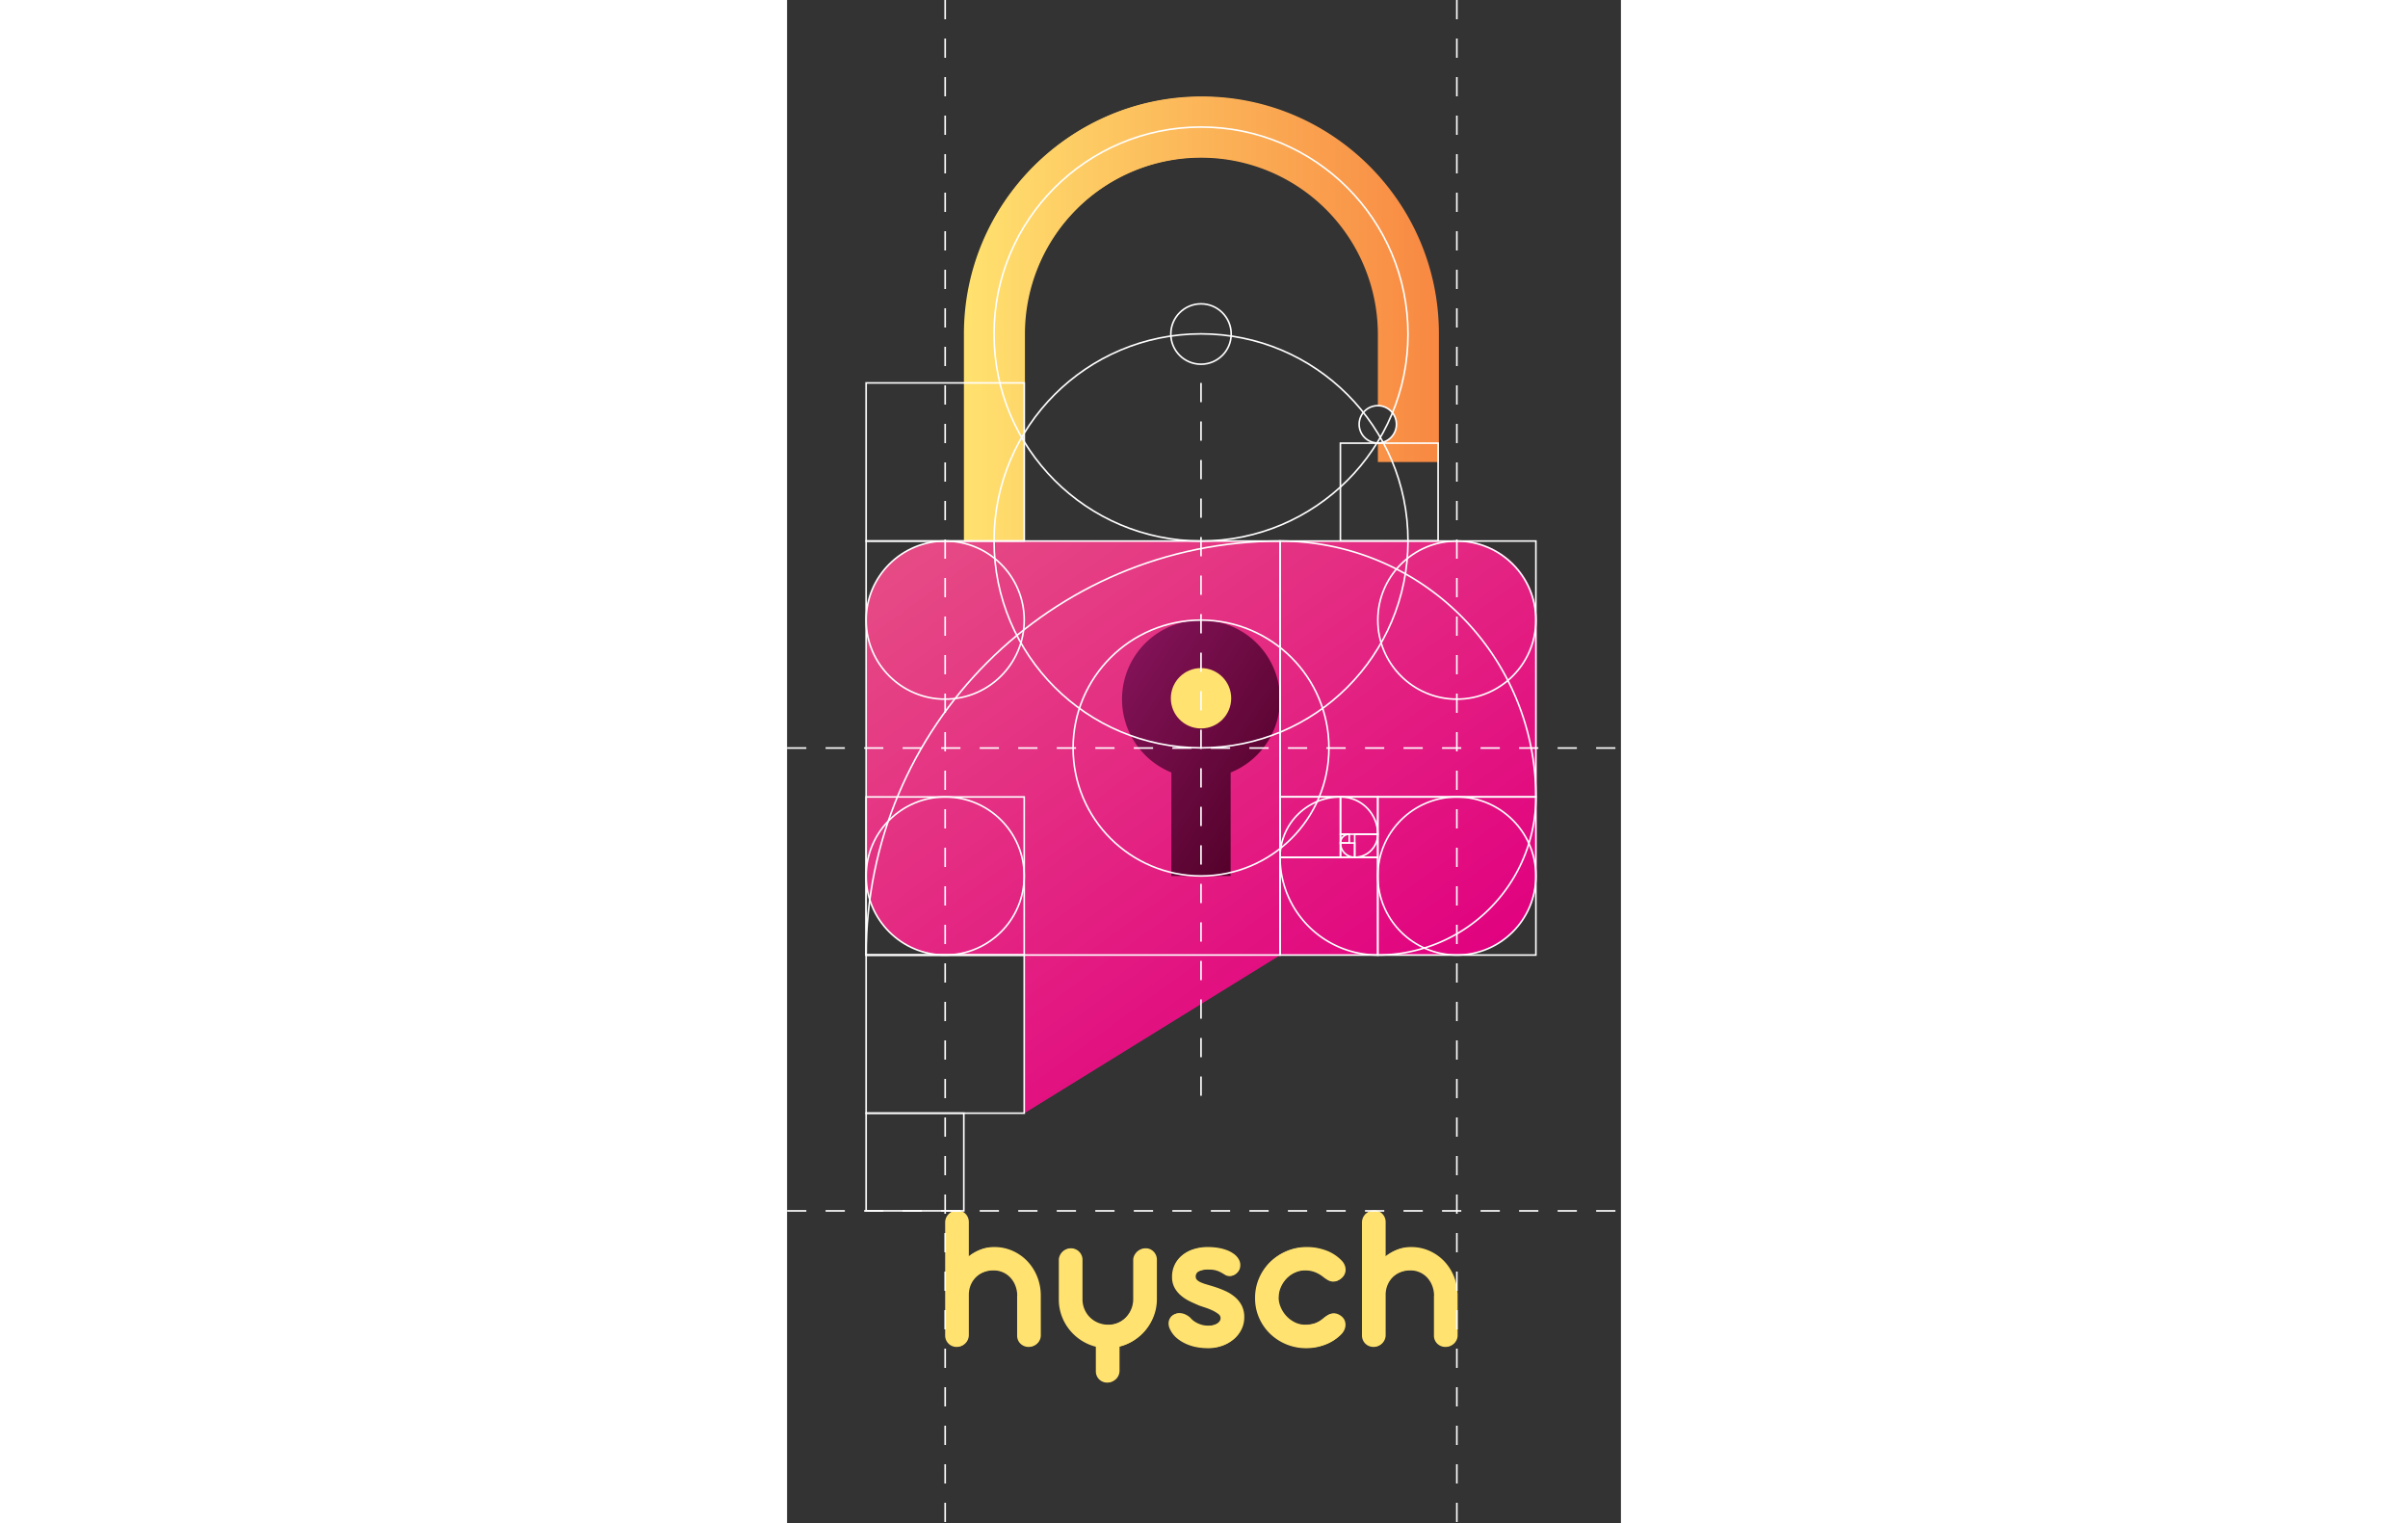 <?xml version="1.0" encoding="utf-8"?>
<svg id="Hysch" xmlns="http://www.w3.org/2000/svg" xmlns:xlink="http://www.w3.org/1999/xlink" width="1500" viewBox="0 0 519.444 948.857">
	<rect x="0" y="0" width="519.444" height="948.857" fill="#333333" stroke="none"/>
	<defs>
		<linearGradient id="linear-gradient" y1="0.5" x2="1" y2="0.5" gradientUnits="objectBoundingBox">
			<stop offset="0" stop-color="#ffe26f" />
			<stop offset="0.999" stop-color="#f88842" />
		</linearGradient>
		<linearGradient id="linear-gradient-2" x1="0.113" y1="-0.051" x2="0.853" y2="0.815" gradientUnits="objectBoundingBox">
			<stop offset="0" stop-color="#e64c85" />
			<stop offset="1" stop-color="#e1007f" />
		</linearGradient>
		<linearGradient id="linear-gradient-3" x1="0.935" y1="0.912" x2="0.154" y2="0.076" gradientUnits="objectBoundingBox">
			<stop offset="0" stop-color="#500027" />
			<stop offset="1" stop-color="#811256" />
		</linearGradient>
	</defs>
	<g id="Group_7" data-name="Group 7" transform="translate(49.739 60.077)">
		<g id="Layer_6" data-name="Layer 6" transform="translate(60.917)">
			<path id="Path_39" data-name="Path 39" d="M421.638,223.112V302.8H384.115V290.958a11.623,11.623,0,0,0,0-23.246v-44.6a110.172,110.172,0,0,0-220.343,0V352.041H126.25V223.112c0-81.441,66.257-147.689,147.689-147.689S421.638,141.672,421.638,223.112Z" transform="translate(-126.25 -75.423)" fill="url(#linear-gradient)" />
		</g>
		<g id="Layer_2" data-name="Layer 2" transform="translate(0 276.618)">
			<path id="Path_40" data-name="Path 40" d="M473.662,441.664V601.038A49.242,49.242,0,0,1,424.42,650.28H314.3L154.923,748.763l.366-98.483H105.681A49.242,49.242,0,0,1,56.44,601.038V441.664a49.242,49.242,0,0,1,49.241-49.241H424.42A49.242,49.242,0,0,1,473.662,441.664Z" transform="translate(-56.44 -392.423)" fill="url(#linear-gradient-2)" />
		</g>
		<g id="Layer_9" data-name="Layer 9" transform="translate(159.37 325.869)">
			<path id="Path_41" data-name="Path 41" d="M306.776,543.771v64.46H269.855V543.757a49.222,49.222,0,1,1,36.921.014Z" transform="translate(-239.076 -448.864)" fill="url(#linear-gradient-3)" />
			<circle id="Ellipse_21" data-name="Ellipse 21" cx="18.804" cy="18.804" r="18.804" transform="translate(30.439 29.873)" fill="#ffe26f" />
		</g>
		<g id="Layer_11" data-name="Layer 11" transform="translate(49.238 693.831)">
			<g id="Group_6" data-name="Group 6">
				<path id="Path_42" data-name="Path 42" d="M171.961,948.306a6.749,6.749,0,0,1-.559,2.728,6.906,6.906,0,0,1-1.545,2.235,7.088,7.088,0,0,1-2.268,1.479,7.265,7.265,0,0,1-2.793.526,7.126,7.126,0,0,1-5-2.005,6.893,6.893,0,0,1-1.545-2.235,6.734,6.734,0,0,1-.559-2.728V923.622a1.345,1.345,0,0,1,.065-.427,17.45,17.45,0,0,0-1.182-6.113,15.769,15.769,0,0,0-3.057-4.93,14.153,14.153,0,0,0-4.634-3.32,14.4,14.4,0,0,0-5.982-1.216,16.755,16.755,0,0,0-6.244,1.15,14.84,14.84,0,0,0-5,3.221,15.126,15.126,0,0,0-3.319,4.93,15.851,15.851,0,0,0-1.216,6.278v24.978a6.984,6.984,0,0,1-.559,2.761,7.077,7.077,0,0,1-1.511,2.268,7.18,7.18,0,0,1-2.235,1.511,6.9,6.9,0,0,1-2.794.559,7.03,7.03,0,0,1-6.606-4.338,6.969,6.969,0,0,1-.559-2.761v-70.4a7.188,7.188,0,0,1,2.1-5.127,7.213,7.213,0,0,1,2.3-1.545,6.984,6.984,0,0,1,7.79,1.545,7.506,7.506,0,0,1,1.511,2.3,7.15,7.15,0,0,1,.559,2.826V899.2a27.639,27.639,0,0,1,7.395-4.3,22.946,22.946,0,0,1,8.381-1.545,27.834,27.834,0,0,1,11.569,2.4,28.79,28.79,0,0,1,9.2,6.507,30.145,30.145,0,0,1,6.08,9.63,31.479,31.479,0,0,1,2.2,11.766Z" transform="translate(-112.866 -870.543)" fill="#ffe26f" />
				<path id="Path_43" data-name="Path 43" d="M208.259,929.27a15.8,15.8,0,0,0,1.25,6.278,15.473,15.473,0,0,0,8.545,8.414,16.412,16.412,0,0,0,6.31,1.216,15.473,15.473,0,0,0,6.278-1.282,15.805,15.805,0,0,0,5.062-3.484,16.6,16.6,0,0,0,3.385-5.16,16.224,16.224,0,0,0,1.25-6.376v-24.19a6.419,6.419,0,0,1,.592-2.728,7.793,7.793,0,0,1,1.577-2.268,7.108,7.108,0,0,1,2.334-1.545,7.216,7.216,0,0,1,2.793-.559,6.683,6.683,0,0,1,2.761.559,7.024,7.024,0,0,1,2.2,1.545,7.116,7.116,0,0,1,2.005,5v24.452a29.4,29.4,0,0,1-1.775,10.222,31.054,31.054,0,0,1-4.864,8.71,30.482,30.482,0,0,1-7.362,6.639,29.47,29.47,0,0,1-9.268,3.945v15.118a7.165,7.165,0,0,1-.559,2.826,6.845,6.845,0,0,1-1.545,2.269,7.643,7.643,0,0,1-2.268,1.511,6.764,6.764,0,0,1-2.728.558,6.967,6.967,0,0,1-7.165-7.165V958.587a29.8,29.8,0,0,1-9.2-4.01,30.974,30.974,0,0,1-7.3-6.639,30.519,30.519,0,0,1-4.831-8.677A29.407,29.407,0,0,1,194,929.138V904.686a6.751,6.751,0,0,1,.558-2.728,7.581,7.581,0,0,1,1.512-2.268,6.816,6.816,0,0,1,2.268-1.545,7.092,7.092,0,0,1,5.521,0,7.188,7.188,0,0,1,2.3,1.545,7.316,7.316,0,0,1,1.545,2.268,6.766,6.766,0,0,1,.558,2.728Z" transform="translate(-123.201 -873.988)" fill="#ffe26f" />
				<path id="Path_44" data-name="Path 44" d="M291.6,932.9q-2.827-1.183-5.85-2.629a26.561,26.561,0,0,1-5.522-3.517,17.482,17.482,0,0,1-4.108-4.93,13.774,13.774,0,0,1-1.611-6.869,16.761,16.761,0,0,1,6.212-13.311,20.779,20.779,0,0,1,6.935-3.682,28.81,28.81,0,0,1,8.808-1.282,40.076,40.076,0,0,1,5.719.427,28.967,28.967,0,0,1,5.62,1.381,18.6,18.6,0,0,1,4.766,2.5,10.62,10.62,0,0,1,3.221,3.713,7.264,7.264,0,0,1,.69,4.175A6.24,6.24,0,0,1,315,912.261a6.749,6.749,0,0,1-2.136,1.644,5.873,5.873,0,0,1-2.6.592,5.956,5.956,0,0,1-2.3-.526q-1.38-.853-2.531-1.511a16.784,16.784,0,0,0-2.367-1.118,13.854,13.854,0,0,0-2.564-.69,18.268,18.268,0,0,0-3.057-.23,14.385,14.385,0,0,0-6.475,1.15,3.74,3.74,0,0,0-2.2,3.517,2.807,2.807,0,0,0,.821,2.072,7.734,7.734,0,0,0,2.235,1.478,24.785,24.785,0,0,0,3.419,1.25q2,.592,4.371,1.314a63,63,0,0,1,7.4,2.761,25.636,25.636,0,0,1,6.179,3.846,17.461,17.461,0,0,1,4.24,5.325,15.817,15.817,0,0,1,1.577,7.329,16.7,16.7,0,0,1-1.676,7.4,18.7,18.7,0,0,1-4.634,6.014,22.15,22.15,0,0,1-7.033,4.043,26.04,26.04,0,0,1-8.94,1.479,39.5,39.5,0,0,1-6.409-.559,28.9,28.9,0,0,1-6.573-1.907,25.191,25.191,0,0,1-5.883-3.484,16.193,16.193,0,0,1-4.339-5.292,8.514,8.514,0,0,1-1.183-4.042,6.424,6.424,0,0,1,.822-3.287,5.711,5.711,0,0,1,2.3-2.2,6.8,6.8,0,0,1,3.254-.789,8.757,8.757,0,0,1,3.287.69,12.055,12.055,0,0,1,3.418,2.2,10.825,10.825,0,0,0,1.972,1.873,15.426,15.426,0,0,0,9.268,3.057,12.678,12.678,0,0,0,3.09-.362,9.589,9.589,0,0,0,2.563-1.018,5.659,5.659,0,0,0,1.776-1.578,3.536,3.536,0,0,0,.657-2.1,3.254,3.254,0,0,0-1.446-2.531,18.329,18.329,0,0,0-3.517-2.136,38.228,38.228,0,0,0-4.339-1.742Z" transform="translate(-133.181 -873.873)" fill="#ffe26f" />
				<path id="Path_45" data-name="Path 45" d="M348.3,928.037a15.539,15.539,0,0,0,1.282,6.114,18.779,18.779,0,0,0,3.484,5.423,18.12,18.12,0,0,0,5.16,3.911,14.407,14.407,0,0,0,6.376,1.578,20.292,20.292,0,0,0,6.278-.887,16.807,16.807,0,0,0,5.489-3.188,21.075,21.075,0,0,1,2.925-2.072,6.788,6.788,0,0,1,3.517-.953,6.452,6.452,0,0,1,2.367.493,9.321,9.321,0,0,1,2.564,1.611,6.312,6.312,0,0,1,1.676,2.333,6.914,6.914,0,0,1,.525,2.826,7.756,7.756,0,0,1-.657,2.925,9.488,9.488,0,0,1-1.874,2.761,27.121,27.121,0,0,1-9.7,6.311,32.49,32.49,0,0,1-11.8,2.169,32.134,32.134,0,0,1-22.481-9.005,30.967,30.967,0,0,1-6.836-9.893,30.118,30.118,0,0,1-2.5-12.26.189.189,0,0,0,.065-.131h-.065a30.58,30.58,0,0,1,2.5-12.325,31.149,31.149,0,0,1,6.836-9.992,32.156,32.156,0,0,1,10.123-6.671,31.552,31.552,0,0,1,12.358-2.433,33.861,33.861,0,0,1,11.8,2.071,26.049,26.049,0,0,1,9.7,6.212,9.064,9.064,0,0,1,1.907,2.728,7.691,7.691,0,0,1,.69,2.958,6.61,6.61,0,0,1-.558,2.826,6.912,6.912,0,0,1-1.776,2.4,8.973,8.973,0,0,1-2.5,1.578,6.317,6.317,0,0,1-2.3.459,6.774,6.774,0,0,1-3.518-.953,24.571,24.571,0,0,1-2.99-2.071,19.523,19.523,0,0,0-5.456-3.024,17.4,17.4,0,0,0-5.654-.92,15.617,15.617,0,0,0-6.442,1.38,17.235,17.235,0,0,0-5.39,3.747,18.655,18.655,0,0,0-3.681,5.456,15.619,15.619,0,0,0-1.38,6.442Z" transform="translate(-141.049 -873.873)" fill="#ffe26f" />
				<path id="Path_46" data-name="Path 46" d="M469.509,948.306a6.763,6.763,0,0,1-.558,2.728,6.922,6.922,0,0,1-1.545,2.235,7.094,7.094,0,0,1-2.267,1.479,7.273,7.273,0,0,1-2.794.526,7.126,7.126,0,0,1-5-2.005,6.905,6.905,0,0,1-1.545-2.235,6.748,6.748,0,0,1-.559-2.728V923.622a1.321,1.321,0,0,1,.066-.427,17.47,17.47,0,0,0-1.183-6.113,15.753,15.753,0,0,0-3.057-4.93,14.154,14.154,0,0,0-4.634-3.32,14.4,14.4,0,0,0-5.982-1.216,16.755,16.755,0,0,0-6.244,1.15,14.849,14.849,0,0,0-5,3.221,15.126,15.126,0,0,0-3.319,4.93,15.866,15.866,0,0,0-1.216,6.278v24.978a7,7,0,0,1-.558,2.761,7.094,7.094,0,0,1-1.512,2.268,7.179,7.179,0,0,1-2.235,1.511,6.9,6.9,0,0,1-2.794.559,7.132,7.132,0,0,1-2.826-.559,6.95,6.95,0,0,1-3.779-3.779,6.984,6.984,0,0,1-.559-2.761v-70.4a7.182,7.182,0,0,1,4.4-6.672,6.983,6.983,0,0,1,7.789,1.545,7.524,7.524,0,0,1,1.512,2.3,7.165,7.165,0,0,1,.558,2.826V899.2a27.658,27.658,0,0,1,7.4-4.3,22.938,22.938,0,0,1,8.381-1.545,27.831,27.831,0,0,1,11.569,2.4,28.8,28.8,0,0,1,9.2,6.507,30.158,30.158,0,0,1,6.079,9.63,31.461,31.461,0,0,1,2.2,11.766Z" transform="translate(-150.77 -870.543)" fill="#ffe26f" />
			</g>
		</g>
	</g>
	<g id="Group_3" data-name="Group 3" transform="translate(0 0)">
		<g id="Layer_6-2" data-name="Layer 6" transform="translate(110.167 60.366)">
			<path id="Path_22" data-name="Path 22" d="M421.638,223.112V302.8H384.115V290.958a11.623,11.623,0,0,0,0-23.246v-44.6a110.172,110.172,0,0,0-220.343,0V352.041H126.25V223.112c0-81.441,66.257-147.689,147.689-147.689S421.638,141.672,421.638,223.112Z" transform="translate(-126.25 -75.423)" fill="url(#linear-gradient)" />
		</g>
		<g id="Layer_2-2" data-name="Layer 2" transform="translate(49.25 336.984)">
			<path id="Path_23" data-name="Path 23" d="M473.662,441.664V601.038A49.242,49.242,0,0,1,424.42,650.28H314.3L154.923,748.763l.366-98.483H105.681A49.242,49.242,0,0,1,56.44,601.038V441.664a49.242,49.242,0,0,1,49.241-49.241H424.42A49.242,49.242,0,0,1,473.662,441.664Z" transform="translate(-56.44 -392.423)" fill="url(#linear-gradient-2)" />
		</g>
		<g id="Layer_9-2" data-name="Layer 9" transform="translate(208.62 386.235)">
			<path id="Path_24" data-name="Path 24" d="M306.776,543.771v64.46H269.855V543.757a49.222,49.222,0,1,1,36.921.014Z" transform="translate(-239.076 -448.864)" fill="url(#linear-gradient-3)" />
			<circle id="Ellipse_11" data-name="Ellipse 11" cx="18.804" cy="18.804" r="18.804" transform="translate(30.439 29.873)" fill="#ffe26f" />
		</g>
		<g id="Layer_11-2" data-name="Layer 11" transform="translate(98.488 754.197)">
			<g id="Group_5" data-name="Group 5">
				<path id="Path_25" data-name="Path 25" d="M171.961,948.306a6.749,6.749,0,0,1-.559,2.728,6.906,6.906,0,0,1-1.545,2.235,7.088,7.088,0,0,1-2.268,1.479,7.265,7.265,0,0,1-2.793.526,7.126,7.126,0,0,1-5-2.005,6.893,6.893,0,0,1-1.545-2.235,6.734,6.734,0,0,1-.559-2.728V923.622a1.345,1.345,0,0,1,.065-.427,17.45,17.45,0,0,0-1.182-6.113,15.769,15.769,0,0,0-3.057-4.93,14.153,14.153,0,0,0-4.634-3.32,14.4,14.4,0,0,0-5.982-1.216,16.755,16.755,0,0,0-6.244,1.15,14.84,14.84,0,0,0-5,3.221,15.126,15.126,0,0,0-3.319,4.93,15.851,15.851,0,0,0-1.216,6.278v24.978a6.984,6.984,0,0,1-.559,2.761,7.077,7.077,0,0,1-1.511,2.268,7.18,7.18,0,0,1-2.235,1.511,6.9,6.9,0,0,1-2.794.559,7.03,7.03,0,0,1-6.606-4.338,6.969,6.969,0,0,1-.559-2.761v-70.4a7.188,7.188,0,0,1,2.1-5.127,7.213,7.213,0,0,1,2.3-1.545,6.984,6.984,0,0,1,7.79,1.545,7.506,7.506,0,0,1,1.511,2.3,7.15,7.15,0,0,1,.559,2.826V899.2a27.639,27.639,0,0,1,7.395-4.3,22.946,22.946,0,0,1,8.381-1.545,27.834,27.834,0,0,1,11.569,2.4,28.79,28.79,0,0,1,9.2,6.507,30.145,30.145,0,0,1,6.08,9.63,31.479,31.479,0,0,1,2.2,11.766Z" transform="translate(-112.866 -870.543)" fill="#ffe26f" />
				<path id="Path_26" data-name="Path 26" d="M208.259,929.27a15.8,15.8,0,0,0,1.25,6.278,15.473,15.473,0,0,0,8.545,8.414,16.412,16.412,0,0,0,6.31,1.216,15.473,15.473,0,0,0,6.278-1.282,15.805,15.805,0,0,0,5.062-3.484,16.6,16.6,0,0,0,3.385-5.16,16.224,16.224,0,0,0,1.25-6.376v-24.19a6.419,6.419,0,0,1,.592-2.728,7.793,7.793,0,0,1,1.577-2.268,7.108,7.108,0,0,1,2.334-1.545,7.216,7.216,0,0,1,2.793-.559,6.683,6.683,0,0,1,2.761.559,7.024,7.024,0,0,1,2.2,1.545,7.116,7.116,0,0,1,2.005,5v24.452a29.4,29.4,0,0,1-1.775,10.222,31.054,31.054,0,0,1-4.864,8.71,30.482,30.482,0,0,1-7.362,6.639,29.47,29.47,0,0,1-9.268,3.945v15.118a7.165,7.165,0,0,1-.559,2.826,6.845,6.845,0,0,1-1.545,2.269,7.643,7.643,0,0,1-2.268,1.511,6.764,6.764,0,0,1-2.728.558,6.967,6.967,0,0,1-7.165-7.165V958.587a29.8,29.8,0,0,1-9.2-4.01,30.974,30.974,0,0,1-7.3-6.639,30.519,30.519,0,0,1-4.831-8.677A29.407,29.407,0,0,1,194,929.138V904.686a6.751,6.751,0,0,1,.558-2.728,7.581,7.581,0,0,1,1.512-2.268,6.816,6.816,0,0,1,2.268-1.545,7.092,7.092,0,0,1,5.521,0,7.188,7.188,0,0,1,2.3,1.545,7.316,7.316,0,0,1,1.545,2.268,6.766,6.766,0,0,1,.558,2.728Z" transform="translate(-123.201 -873.988)" fill="#ffe26f" />
				<path id="Path_27" data-name="Path 27" d="M291.6,932.9q-2.827-1.183-5.85-2.629a26.561,26.561,0,0,1-5.522-3.517,17.482,17.482,0,0,1-4.108-4.93,13.774,13.774,0,0,1-1.611-6.869,16.761,16.761,0,0,1,6.212-13.311,20.779,20.779,0,0,1,6.935-3.682,28.81,28.81,0,0,1,8.808-1.282,40.076,40.076,0,0,1,5.719.427,28.967,28.967,0,0,1,5.62,1.381,18.6,18.6,0,0,1,4.766,2.5,10.62,10.62,0,0,1,3.221,3.713,7.264,7.264,0,0,1,.69,4.175A6.24,6.24,0,0,1,315,912.261a6.749,6.749,0,0,1-2.136,1.644,5.873,5.873,0,0,1-2.6.592,5.956,5.956,0,0,1-2.3-.526q-1.38-.853-2.531-1.511a16.784,16.784,0,0,0-2.367-1.118,13.854,13.854,0,0,0-2.564-.69,18.268,18.268,0,0,0-3.057-.23,14.385,14.385,0,0,0-6.475,1.15,3.74,3.74,0,0,0-2.2,3.517,2.807,2.807,0,0,0,.821,2.072,7.734,7.734,0,0,0,2.235,1.478,24.785,24.785,0,0,0,3.419,1.25q2,.592,4.371,1.314a63,63,0,0,1,7.4,2.761,25.636,25.636,0,0,1,6.179,3.846,17.461,17.461,0,0,1,4.24,5.325,15.817,15.817,0,0,1,1.577,7.329,16.7,16.7,0,0,1-1.676,7.4,18.7,18.7,0,0,1-4.634,6.014,22.15,22.15,0,0,1-7.033,4.043,26.04,26.04,0,0,1-8.94,1.479,39.5,39.5,0,0,1-6.409-.559,28.9,28.9,0,0,1-6.573-1.907,25.191,25.191,0,0,1-5.883-3.484,16.193,16.193,0,0,1-4.339-5.292,8.514,8.514,0,0,1-1.183-4.042,6.424,6.424,0,0,1,.822-3.287,5.711,5.711,0,0,1,2.3-2.2,6.8,6.8,0,0,1,3.254-.789,8.757,8.757,0,0,1,3.287.69,12.055,12.055,0,0,1,3.418,2.2,10.825,10.825,0,0,0,1.972,1.873,15.426,15.426,0,0,0,9.268,3.057,12.678,12.678,0,0,0,3.09-.362,9.589,9.589,0,0,0,2.563-1.018,5.659,5.659,0,0,0,1.776-1.578,3.536,3.536,0,0,0,.657-2.1,3.254,3.254,0,0,0-1.446-2.531,18.329,18.329,0,0,0-3.517-2.136,38.228,38.228,0,0,0-4.339-1.742Z" transform="translate(-133.181 -873.873)" fill="#ffe26f" />
				<path id="Path_28" data-name="Path 28" d="M348.3,928.037a15.539,15.539,0,0,0,1.282,6.114,18.779,18.779,0,0,0,3.484,5.423,18.12,18.12,0,0,0,5.16,3.911,14.407,14.407,0,0,0,6.376,1.578,20.292,20.292,0,0,0,6.278-.887,16.807,16.807,0,0,0,5.489-3.188,21.075,21.075,0,0,1,2.925-2.072,6.788,6.788,0,0,1,3.517-.953,6.452,6.452,0,0,1,2.367.493,9.321,9.321,0,0,1,2.564,1.611,6.312,6.312,0,0,1,1.676,2.333,6.914,6.914,0,0,1,.525,2.826,7.756,7.756,0,0,1-.657,2.925,9.488,9.488,0,0,1-1.874,2.761,27.121,27.121,0,0,1-9.7,6.311,32.49,32.49,0,0,1-11.8,2.169,32.134,32.134,0,0,1-22.481-9.005,30.967,30.967,0,0,1-6.836-9.893,30.118,30.118,0,0,1-2.5-12.26.189.189,0,0,0,.065-.131h-.065a30.58,30.58,0,0,1,2.5-12.325,31.149,31.149,0,0,1,6.836-9.992,32.156,32.156,0,0,1,10.123-6.671,31.552,31.552,0,0,1,12.358-2.433,33.861,33.861,0,0,1,11.8,2.071,26.049,26.049,0,0,1,9.7,6.212,9.064,9.064,0,0,1,1.907,2.728,7.691,7.691,0,0,1,.69,2.958,6.61,6.61,0,0,1-.558,2.826,6.912,6.912,0,0,1-1.776,2.4,8.973,8.973,0,0,1-2.5,1.578,6.317,6.317,0,0,1-2.3.459,6.774,6.774,0,0,1-3.518-.953,24.571,24.571,0,0,1-2.99-2.071,19.523,19.523,0,0,0-5.456-3.024,17.4,17.4,0,0,0-5.654-.92,15.617,15.617,0,0,0-6.442,1.38,17.235,17.235,0,0,0-5.39,3.747,18.655,18.655,0,0,0-3.681,5.456,15.619,15.619,0,0,0-1.38,6.442Z" transform="translate(-141.049 -873.873)" fill="#ffe26f" />
				<path id="Path_29" data-name="Path 29" d="M469.509,948.306a6.763,6.763,0,0,1-.558,2.728,6.922,6.922,0,0,1-1.545,2.235,7.094,7.094,0,0,1-2.267,1.479,7.273,7.273,0,0,1-2.794.526,7.126,7.126,0,0,1-5-2.005,6.905,6.905,0,0,1-1.545-2.235,6.748,6.748,0,0,1-.559-2.728V923.622a1.321,1.321,0,0,1,.066-.427,17.47,17.47,0,0,0-1.183-6.113,15.753,15.753,0,0,0-3.057-4.93,14.154,14.154,0,0,0-4.634-3.32,14.4,14.4,0,0,0-5.982-1.216,16.755,16.755,0,0,0-6.244,1.15,14.849,14.849,0,0,0-5,3.221,15.126,15.126,0,0,0-3.319,4.93,15.866,15.866,0,0,0-1.216,6.278v24.978a7,7,0,0,1-.558,2.761,7.094,7.094,0,0,1-1.512,2.268,7.179,7.179,0,0,1-2.235,1.511,6.9,6.9,0,0,1-2.794.559,7.132,7.132,0,0,1-2.826-.559,6.95,6.95,0,0,1-3.779-3.779,6.984,6.984,0,0,1-.559-2.761v-70.4a7.182,7.182,0,0,1,4.4-6.672,6.983,6.983,0,0,1,7.789,1.545,7.524,7.524,0,0,1,1.512,2.3,7.165,7.165,0,0,1,.558,2.826V899.2a27.658,27.658,0,0,1,7.4-4.3,22.938,22.938,0,0,1,8.381-1.545,27.831,27.831,0,0,1,11.569,2.4,28.8,28.8,0,0,1,9.2,6.507,30.158,30.158,0,0,1,6.079,9.63,31.461,31.461,0,0,1,2.2,11.766Z" transform="translate(-150.77 -870.543)" fill="#ffe26f" />
			</g>
		</g>
		<g id="Layer_1_copy" data-name="Layer 1 copy" transform="translate(0 0)">
			<rect id="Rectangle_16" data-name="Rectangle 16" width="98.483" height="98.483" transform="translate(147.734 336.984) rotate(180)" fill="none" stroke="#fff" stroke-miterlimit="10" stroke-width="1" />
			<rect id="Rectangle_17" data-name="Rectangle 17" width="98.483" height="98.483" transform="translate(147.734 693.326) rotate(180)" fill="none" stroke="#fff" stroke-miterlimit="10" stroke-width="1" />
			<rect id="Rectangle_18" data-name="Rectangle 18" width="98.483" height="98.483" transform="translate(147.734 594.844) rotate(180)" fill="none" stroke="#fff" stroke-miterlimit="10" stroke-width="1" />
			<circle id="Ellipse_12" data-name="Ellipse 12" cx="49.241" cy="49.241" r="49.241" transform="translate(49.251 336.984)" fill="none" stroke="#fff" stroke-miterlimit="10" stroke-width="1" />
			<circle id="Ellipse_13" data-name="Ellipse 13" cx="49.241" cy="49.241" r="49.241" transform="translate(49.251 496.361)" fill="none" stroke="#fff" stroke-miterlimit="10" stroke-width="1" />
			<circle id="Ellipse_14" data-name="Ellipse 14" cx="49.241" cy="49.241" r="49.241" transform="translate(367.986 336.984)" fill="none" stroke="#fff" stroke-miterlimit="10" stroke-width="1" />
			<circle id="Ellipse_15" data-name="Ellipse 15" cx="49.241" cy="49.241" r="49.241" transform="translate(367.986 496.361)" fill="none" stroke="#fff" stroke-miterlimit="10" stroke-width="1" />
			<circle id="Ellipse_16" data-name="Ellipse 16" cx="128.93" cy="128.93" r="128.93" transform="translate(128.932 207.944)" fill="none" stroke="#fff" stroke-miterlimit="10" stroke-width="1" />
			<circle id="Ellipse_17" data-name="Ellipse 17" cx="128.93" cy="128.93" r="128.93" transform="translate(128.931 79.124)" fill="none" stroke="#fff" stroke-miterlimit="10" stroke-width="1" />
			<rect id="Rectangle_19" data-name="Rectangle 19" width="60.862" height="60.862" transform="translate(344.69 336.874) rotate(-90)" fill="none" stroke="#fff" stroke-miterlimit="10" stroke-width="1" />
			<circle id="Ellipse_18" data-name="Ellipse 18" cx="18.806" cy="18.806" r="18.806" transform="translate(239.053 189.247)" fill="none" stroke="#fff" stroke-miterlimit="10" stroke-width="1" />
			<circle id="Ellipse_19" data-name="Ellipse 19" cx="11.622" cy="11.622" r="11.622" transform="translate(356.363 252.657)" fill="none" stroke="#fff" stroke-miterlimit="10" stroke-width="1" />
			<circle id="Ellipse_20" data-name="Ellipse 20" cx="79.679" cy="79.679" r="79.679" transform="translate(178.181 386.235)" fill="none" stroke="#fff" stroke-miterlimit="10" stroke-width="1" />
			<rect id="Rectangle_20" data-name="Rectangle 20" width="159.357" height="159.357" transform="translate(466.468 336.984) rotate(90)" fill="none" stroke="#fff" stroke-miterlimit="10" stroke-width="1" />
			<path id="Path_30" data-name="Path 30" d="M351.945,392.423A159.357,159.357,0,0,1,511.3,551.78" transform="translate(-44.834 -55.439)" fill="none" stroke="#fff" stroke-miterlimit="10" stroke-width="1" />
			<rect id="Rectangle_21" data-name="Rectangle 21" width="98.483" height="98.483" transform="translate(466.468 594.844) rotate(180)" fill="none" stroke="#fff" stroke-miterlimit="10" stroke-width="1" />
			<path id="Path_31" data-name="Path 31" d="M520.189,575.066a98.483,98.483,0,0,1-98.483,98.483" transform="translate(-53.721 -78.705)" fill="none" stroke="#fff" stroke-miterlimit="10" stroke-width="1" />
			<rect id="Rectangle_22" data-name="Rectangle 22" width="257.86" height="257.86" transform="translate(49.251 336.984)" fill="none" stroke="#fff" stroke-miterlimit="10" stroke-width="1" />
			<path id="Path_32" data-name="Path 32" d="M56.441,650.282c0-142.412,115.448-257.859,257.86-257.859" transform="translate(-7.19 -55.439)" fill="none" stroke="#fff" stroke-miterlimit="10" stroke-width="1" />
			<rect id="Rectangle_23" data-name="Rectangle 23" width="60.862" height="60.862" transform="translate(307.111 594.844) rotate(-90)" fill="none" stroke="#fff" stroke-miterlimit="10" stroke-width="1" />
			<path id="Path_33" data-name="Path 33" d="M412.807,679.041a60.862,60.862,0,0,1-60.862-60.862" transform="translate(-44.834 -84.197)" fill="none" stroke="#fff" stroke-miterlimit="10" stroke-width="1" />
			<rect id="Rectangle_24" data-name="Rectangle 24" width="37.613" height="37.613" transform="translate(307.111 496.341)" fill="none" stroke="#fff" stroke-miterlimit="10" stroke-width="1" />
			<path id="Path_34" data-name="Path 34" d="M351.945,612.657a37.613,37.613,0,0,1,37.613-37.613" transform="translate(-44.834 -78.702)" fill="none" stroke="#fff" stroke-miterlimit="10" stroke-width="1" />
			<rect id="Rectangle_25" data-name="Rectangle 25" width="23.245" height="23.245" transform="translate(367.969 496.341) rotate(90)" fill="none" stroke="#fff" stroke-miterlimit="10" stroke-width="1" />
			<path id="Path_35" data-name="Path 35" d="M395.049,575.044a23.245,23.245,0,0,1,23.245,23.245" transform="translate(-50.325 -78.702)" fill="none" stroke="#fff" stroke-miterlimit="10" stroke-width="1" />
			<rect id="Rectangle_26" data-name="Rectangle 26" width="14.365" height="14.365" transform="translate(367.969 533.951) rotate(180)" fill="none" stroke="#fff" stroke-miterlimit="10" stroke-width="1" />
			<path id="Path_36" data-name="Path 36" d="M419.59,601.682a14.365,14.365,0,0,1-14.366,14.365" transform="translate(-51.621 -82.096)" fill="none" stroke="#fff" stroke-miterlimit="10" stroke-width="1" />
			<rect id="Rectangle_27" data-name="Rectangle 27" width="8.878" height="8.878" transform="translate(344.724 533.951) rotate(-90)" fill="none" stroke="#fff" stroke-miterlimit="10" stroke-width="1" />
			<path id="Path_37" data-name="Path 37" d="M403.926,616.848a8.877,8.877,0,0,1-8.877-8.877" transform="translate(-50.325 -82.897)" fill="none" stroke="#fff" stroke-miterlimit="10" stroke-width="1" />
			<rect id="Rectangle_28" data-name="Rectangle 28" width="5.486" height="5.486" transform="translate(344.724 519.586)" fill="none" stroke="#fff" stroke-miterlimit="10" stroke-width="1" />
			<path id="Path_38" data-name="Path 38" d="M395.049,607.168a5.486,5.486,0,0,1,5.486-5.486" transform="translate(-50.325 -82.096)" fill="none" stroke="#fff" stroke-miterlimit="10" stroke-width="1" />
			<line id="Line_8" data-name="Line 8" x2="519.444" transform="translate(0 465.914)" fill="none" stroke="#fff" stroke-miterlimit="10" stroke-width="1" stroke-dasharray="12" />
			<line id="Line_9" data-name="Line 9" y2="454.825" transform="translate(257.862 238.501)" fill="none" stroke="#fff" stroke-miterlimit="10" stroke-width="1" stroke-dasharray="12" />
			<rect id="Rectangle_29" data-name="Rectangle 29" width="60.862" height="60.862" transform="translate(49.251 754.189) rotate(-90)" fill="none" stroke="#fff" stroke-miterlimit="10" stroke-width="1" />
			<line id="Line_10" data-name="Line 10" x2="519.444" transform="translate(0 754.197)" fill="none" stroke="#fff" stroke-miterlimit="10" stroke-width="1" stroke-dasharray="12" />
			<line id="Line_11" data-name="Line 11" y2="948.858" transform="translate(98.493)" fill="none" stroke="#fff" stroke-miterlimit="10" stroke-width="1" stroke-dasharray="12" />
			<line id="Line_12" data-name="Line 12" y2="948.858" transform="translate(417.227)" fill="none" stroke="#fff" stroke-miterlimit="10" stroke-width="1" stroke-dasharray="12" />
		</g>
	</g>
</svg>
